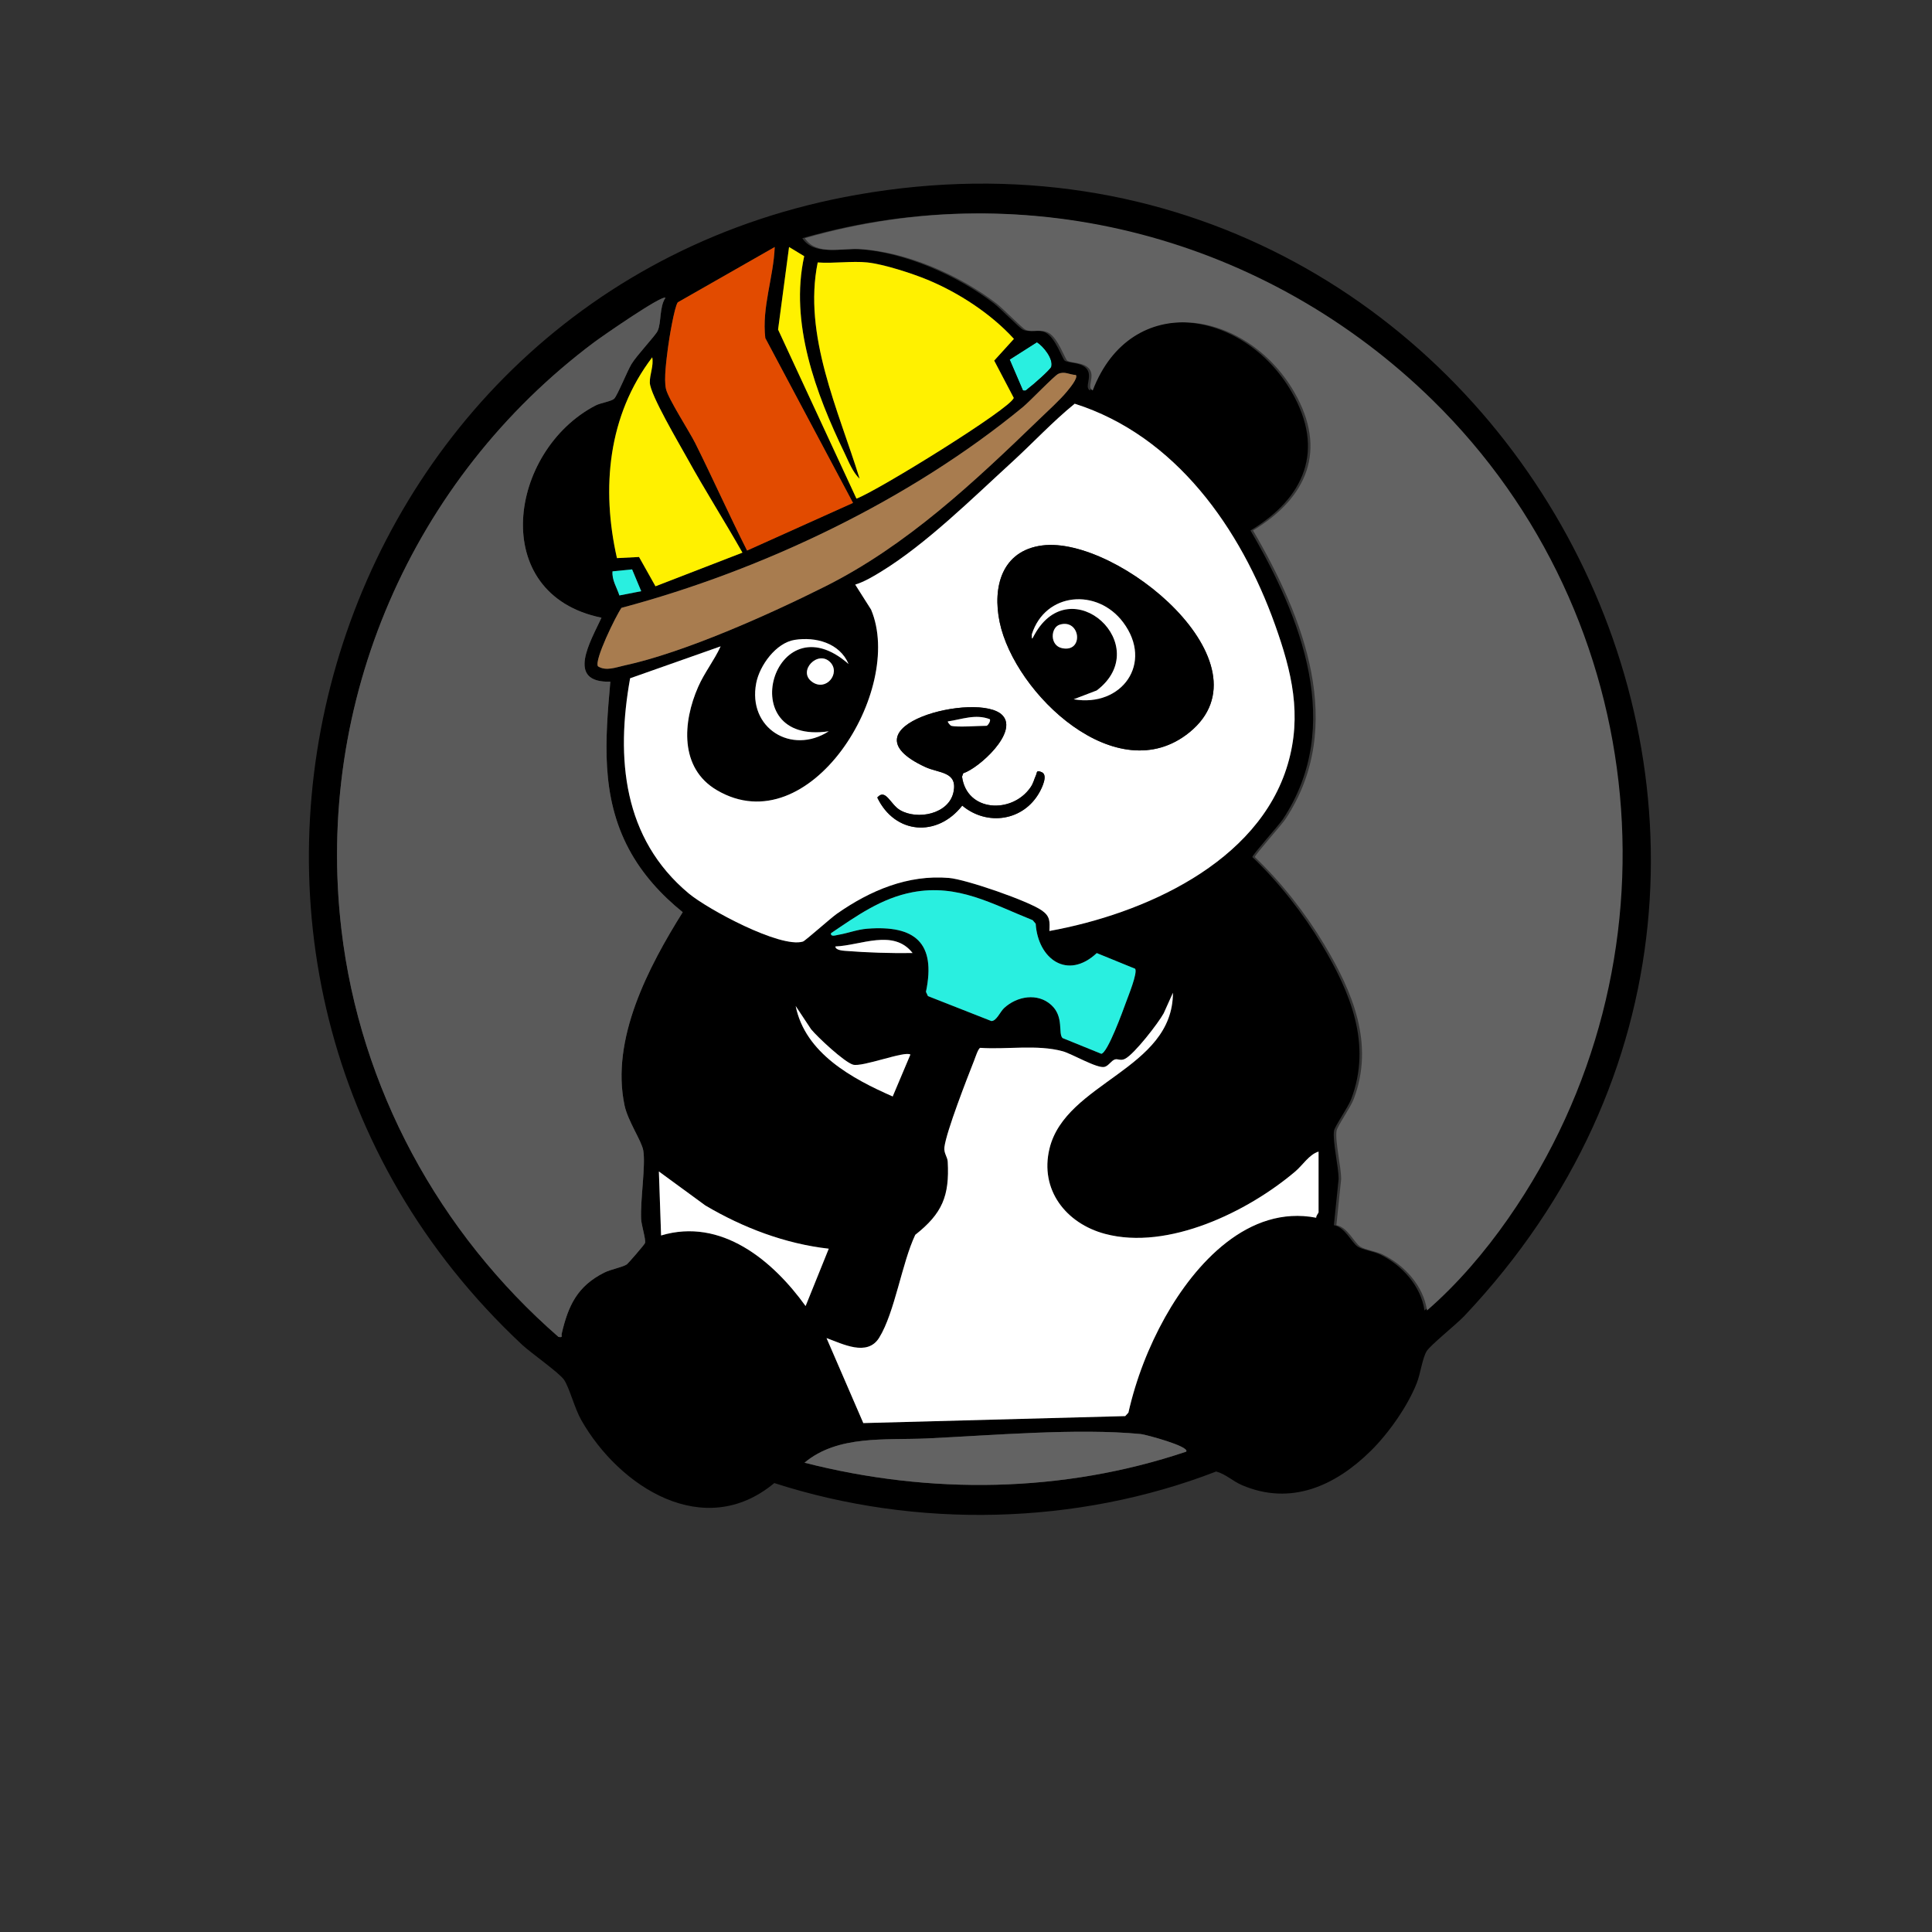 <svg width="101" height="101" viewBox="0 0 101 101" fill="none" xmlns="http://www.w3.org/2000/svg">
<rect x="0" y="0" width="101" height="101" fill="#333333" stroke="none"/>
<path d="M53.476 20.41L52.784 18.798L54.208 17.891C54.56 18.114 55.071 18.759 54.958 19.174C54.918 19.322 53.951 20.168 53.766 20.297C53.667 20.364 53.651 20.457 53.476 20.41Z" fill="#29EFE0"/>
<path d="M62.011 75.889C62.222 75.616 59.877 74.991 59.645 74.969C56.315 74.647 51.853 75.04 48.456 75.197C46.3 75.297 43.806 75.004 42.056 76.466C48.617 78.145 55.578 78.053 62.011 75.889ZM43.325 65.279C41.037 65.021 38.84 64.181 36.875 63.02L34.444 61.242L34.56 64.587C37.706 63.644 40.397 65.892 42.115 68.277L43.325 65.279ZM47.593 55.13C47.309 54.922 45.074 55.801 44.591 55.657C44.132 55.52 42.742 54.222 42.4 53.805L41.596 52.592C42.095 55.068 44.565 56.398 46.668 57.32L47.593 55.13ZM68.931 60.203C68.442 60.351 68.11 60.906 67.717 61.239C65.236 63.346 61.064 65.383 57.769 64.504C55.722 63.958 54.339 62.193 54.867 60.038C55.714 56.574 61.315 55.913 61.318 51.899L60.836 52.973C60.547 53.495 59.303 55.101 58.819 55.35C58.58 55.473 58.443 55.339 58.29 55.384C58.098 55.439 57.965 55.712 57.747 55.773C57.371 55.88 56.041 55.089 55.551 54.956C54.211 54.592 52.631 54.874 51.246 54.779C51.139 54.804 50.988 55.281 50.935 55.415C50.57 56.34 49.473 59.147 49.372 59.969C49.332 60.292 49.531 60.467 49.545 60.733C49.642 62.526 49.257 63.443 47.848 64.553C47.146 66.032 46.78 68.609 45.961 69.933C45.339 70.939 44.036 70.249 43.209 69.951L45.131 74.395L58.824 74.03L58.99 73.85C59.386 72.105 60.04 70.408 60.912 68.852C62.475 66.063 65.26 62.974 68.808 63.66C68.794 63.556 68.931 63.416 68.931 63.375V60.203ZM47.708 49.822C46.711 48.538 44.991 49.431 43.672 49.478C43.672 49.672 44.056 49.698 44.189 49.709C45.356 49.8 46.537 49.838 47.708 49.822ZM59.343 50.644L57.336 49.825C55.8 51.258 54.263 50.133 54.143 48.29L53.984 48.104C51.855 47.255 50.077 46.193 47.702 46.645C46.071 46.955 44.777 47.883 43.442 48.786C43.413 48.993 43.693 48.892 43.815 48.871C44.318 48.79 44.803 48.591 45.34 48.55C47.822 48.358 48.945 49.275 48.407 51.851L48.511 52.074L51.826 53.377C52.092 53.381 52.285 52.892 52.489 52.701C53.161 52.077 54.246 51.884 54.964 52.544C55.636 53.163 55.304 54.03 55.548 54.267L57.572 55.089C57.902 55.054 58.711 52.82 58.867 52.389C58.982 52.073 59.48 50.854 59.343 50.644ZM43.41 34.627C42.766 33.948 41.672 35.083 42.452 35.643C43.187 36.172 43.95 35.197 43.41 34.627ZM44.362 34.713C43.891 33.608 42.639 33.28 41.545 33.451C40.568 33.604 39.711 34.787 39.533 35.711C39.078 38.071 41.387 39.482 43.324 38.23C38.232 38.986 40.461 31.281 44.362 34.713ZM33.045 29.766L32.021 29.869C31.981 30.327 32.248 30.711 32.38 31.129L33.521 30.906L33.045 29.766ZM54.859 48.67C59.748 47.785 65.791 45.132 67.318 39.963C68.081 37.383 67.53 35.115 66.655 32.663C64.865 27.645 61.468 22.783 56.183 21.105C55.044 22.029 53.997 23.158 52.9 24.161C50.834 26.05 48.412 28.446 46.055 29.888C45.648 30.139 45.168 30.421 44.709 30.562L45.537 31.866C47.315 36.075 42.322 44.154 37.478 41.309C35.512 40.155 35.687 37.748 36.5 35.904C36.828 35.158 37.336 34.526 37.673 33.79L32.941 35.459C32.189 39.633 32.566 43.835 36.005 46.705C36.991 47.529 40.789 49.58 41.975 49.223C42.095 49.186 43.432 47.99 43.751 47.768C45.48 46.557 47.454 45.714 49.616 45.897C50.5 45.972 53.783 47.103 54.481 47.607C54.902 47.911 54.882 48.172 54.859 48.67ZM56.244 19.604C55.912 19.59 55.653 19.394 55.323 19.545C55.111 19.643 53.843 20.976 53.477 21.277C47.566 26.147 39.87 29.809 32.488 31.777C32.203 32.18 31.044 34.541 31.262 34.834C31.682 35.099 32.192 34.887 32.622 34.795C35.775 34.116 40.216 32.122 43.136 30.66C47.41 28.519 50.921 25.207 54.341 21.906C54.762 21.501 55.436 20.886 55.779 20.465C55.891 20.327 56.376 19.76 56.244 19.604ZM32.253 29.177L33.408 29.118L34.267 30.649L38.814 28.891C37.873 27.232 36.844 25.619 35.923 23.948C35.517 23.21 33.99 20.636 33.971 20.007C33.959 19.575 34.181 19.134 34.097 18.68C31.783 21.715 31.424 25.527 32.253 29.177ZM53.477 20.41C53.651 20.457 53.667 20.364 53.766 20.297C53.951 20.168 54.918 19.322 54.959 19.174C55.071 18.76 54.559 18.114 54.208 17.891L52.783 18.798L53.477 20.41ZM34.789 15.567C34.597 15.411 31.444 17.605 31.06 17.892C21.534 25.021 16.447 36.691 17.849 48.597C18.823 56.876 22.954 64.452 29.198 69.892C29.453 69.927 29.334 69.856 29.365 69.719C29.708 68.248 30.181 67.235 31.596 66.526C31.947 66.351 32.572 66.243 32.777 66.092C32.836 66.049 33.71 65.05 33.723 64.977C33.765 64.765 33.532 64.057 33.517 63.726C33.47 62.723 33.758 60.937 33.63 60.152C33.548 59.645 32.825 58.613 32.65 57.787C31.915 54.315 33.906 50.54 35.691 47.686C34.562 46.777 33.572 45.688 32.885 44.404C31.396 41.625 31.637 38.67 31.907 35.636C29.546 35.705 30.891 33.496 31.445 32.292C25.476 31.072 26.582 23.565 31.136 21.197C31.388 21.065 31.962 20.983 32.108 20.843C32.275 20.683 32.791 19.399 33.011 19.035C33.301 18.557 34.27 17.545 34.383 17.293C34.581 16.852 34.465 16.036 34.789 15.567ZM45.343 13.72C44.526 13.634 43.582 13.784 42.749 13.72C41.971 17.522 43.832 21.447 44.939 25.024C44.584 24.703 44.361 24.122 44.149 23.681C42.645 20.566 41.272 16.881 42.042 13.393L41.25 12.913L40.676 17.229L44.773 26.066C45.833 25.686 52.898 21.323 52.995 20.798L51.974 18.852L53.005 17.716C51.813 16.406 50.12 15.3 48.478 14.622C47.667 14.287 46.194 13.81 45.343 13.72ZM44.594 26.291L40.008 17.672C39.819 16.065 40.441 14.489 40.5 12.914L35.432 15.805C35.25 16.059 34.972 17.758 34.92 18.176C34.849 18.745 34.696 19.808 34.814 20.328C34.931 20.85 36.036 22.547 36.35 23.177C37.275 25.034 38.12 26.929 39.055 28.782L44.594 26.291ZM74.766 20.924C66.146 12.47 53.671 9.069 41.942 12.453C42.555 13.382 43.902 12.957 44.887 13.024C47.309 13.188 50.053 14.398 51.964 15.866C52.293 16.119 53.311 17.161 53.477 17.237C53.856 17.408 54.275 17.168 54.693 17.406C55.192 17.69 55.543 18.775 55.664 18.856C55.875 18.997 56.549 18.922 56.828 19.305C57.116 19.701 56.66 20.276 56.994 20.41C59.006 15.171 65.023 16.156 67.525 20.491C69.279 23.529 68.207 26.023 65.372 27.732C68.018 32.26 70.284 37.966 67.066 42.825C66.85 43.15 65.476 44.677 65.469 44.805C66.849 46.122 68.11 47.73 69.096 49.371C70.584 51.852 71.735 54.582 70.634 57.465C70.467 57.904 69.775 58.878 69.739 59.117C69.655 59.67 69.982 60.992 69.979 61.645L69.731 64.049C70.317 64.153 70.656 64.957 70.974 65.169C71.221 65.334 71.808 65.415 72.148 65.581C73.287 66.136 74.281 67.217 74.469 68.508C76.059 67.129 77.503 65.437 78.714 63.701C87.995 50.397 86.32 32.254 74.766 20.924ZM71.659 75.85C69.81 77.673 67.49 78.732 64.931 77.641C64.442 77.432 64.08 77.06 63.578 76.927C56.294 79.744 47.908 79.929 40.478 77.531C36.807 80.586 32.374 77.734 30.387 74.237C30.043 73.634 29.772 72.559 29.49 72.136C29.248 71.772 27.745 70.723 27.291 70.297C6.267 50.619 16.607 15.143 44.803 10.181C78.091 4.322 99.929 44.049 76.547 68.8C76.141 69.229 74.764 70.331 74.58 70.639C74.356 71.013 74.256 71.823 74.062 72.313C73.581 73.526 72.587 74.936 71.659 75.85Z" fill="black"/>
<path d="M74.898 20.924C86.453 32.254 88.127 50.397 78.846 63.7C77.635 65.437 76.192 67.129 74.601 68.508C74.413 67.217 73.42 66.136 72.28 65.58C71.941 65.415 71.353 65.334 71.106 65.168C70.789 64.957 70.45 64.153 69.863 64.049L70.112 61.644C70.114 60.992 69.787 59.669 69.872 59.117C69.908 58.878 70.599 57.904 70.766 57.465C71.868 54.581 70.716 51.852 69.227 49.371C68.243 47.73 66.981 46.122 65.601 44.805C65.609 44.677 66.983 43.15 67.199 42.825C70.416 37.966 68.151 32.26 65.505 27.731C68.339 26.023 69.411 23.529 67.657 20.491C65.155 16.156 59.139 15.171 57.126 20.41C56.792 20.276 57.249 19.701 56.961 19.305C56.681 18.922 56.008 18.997 55.797 18.855C55.675 18.775 55.324 17.69 54.825 17.405C54.408 17.168 53.989 17.408 53.61 17.236C53.443 17.161 52.426 16.119 52.096 15.866C50.185 14.398 47.441 13.188 45.019 13.024C44.034 12.957 42.687 13.382 42.074 12.453C53.804 9.069 66.278 12.47 74.898 20.924Z" fill="#636363"/>
<path d="M34.789 15.567C34.465 16.037 34.581 16.852 34.383 17.293C34.27 17.545 33.301 18.557 33.011 19.035C32.791 19.399 32.275 20.682 32.108 20.843C31.963 20.983 31.388 21.065 31.136 21.197C26.582 23.565 25.476 31.072 31.444 32.292C30.891 33.496 29.545 35.705 31.907 35.636C31.638 38.67 31.396 41.625 32.885 44.404C33.572 45.688 34.562 46.777 35.691 47.687C33.906 50.541 31.915 54.316 32.65 57.787C32.825 58.613 33.548 59.645 33.63 60.152C33.758 60.937 33.47 62.723 33.516 63.726C33.532 64.057 33.765 64.765 33.723 64.977C33.71 65.05 32.836 66.049 32.778 66.092C32.572 66.243 31.947 66.351 31.596 66.526C30.181 67.235 29.708 68.248 29.365 69.718C29.334 69.856 29.453 69.927 29.197 69.891C22.954 64.452 18.823 56.876 17.849 48.597C16.448 36.691 21.534 25.021 31.06 17.892C31.444 17.605 34.597 15.411 34.789 15.567Z" fill="#5A5A5A"/>
<path d="M52.407 37.395C51.172 36.097 43.779 37.978 48.376 40.1C49.087 40.428 50.072 40.328 49.847 41.406C49.605 42.565 47.956 42.883 47.05 42.349C46.544 42.052 46.296 41.194 45.862 41.693C46.783 43.617 48.998 43.787 50.302 42.115C51.609 43.205 53.514 42.919 54.347 41.408C54.467 41.19 54.805 40.511 54.455 40.366C54.158 40.242 54.227 40.379 54.157 40.529C54.056 40.746 54.029 40.937 53.871 41.164C52.903 42.562 50.538 42.453 50.293 40.601L50.355 40.425C51.172 40.162 53.255 38.285 52.407 37.395ZM54.485 28.515C52.372 28.788 51.876 30.686 52.26 32.526C53.041 36.264 58.394 41.364 62.181 38.285C66.585 34.705 58.426 28.005 54.485 28.515ZM54.86 48.67C54.882 48.172 54.902 47.911 54.481 47.607C53.783 47.103 50.5 45.972 49.615 45.897C47.454 45.714 45.48 46.557 43.751 47.768C43.432 47.99 42.095 49.186 41.975 49.223C40.789 49.58 36.99 47.529 36.004 46.705C32.566 43.835 32.189 39.633 32.941 35.459L37.672 33.79C37.336 34.526 36.828 35.158 36.5 35.904C35.687 37.748 35.512 40.155 37.478 41.309C42.322 44.154 47.315 36.075 45.537 31.866L44.709 30.562C45.168 30.421 45.648 30.139 46.055 29.888C48.412 28.446 50.834 26.05 52.9 24.161C53.997 23.158 55.044 22.029 56.183 21.105C61.468 22.783 64.865 27.645 66.656 32.663C67.531 35.115 68.081 37.383 67.318 39.962C65.791 45.132 59.748 47.785 54.86 48.67Z" fill="white"/>
<path d="M68.931 60.203V63.375C68.931 63.416 68.794 63.556 68.808 63.66C65.26 62.974 62.475 66.063 60.912 68.852C60.041 70.409 59.385 72.105 58.99 73.85L58.824 74.03L45.132 74.395L43.209 69.951C44.037 70.249 45.339 70.939 45.961 69.933C46.78 68.609 47.146 66.032 47.848 64.553C49.257 63.442 49.642 62.526 49.545 60.733C49.531 60.467 49.332 60.292 49.372 59.969C49.473 59.146 50.57 56.34 50.935 55.415C50.988 55.281 51.139 54.804 51.247 54.779C52.631 54.875 54.211 54.592 55.552 54.956C56.041 55.089 57.371 55.88 57.748 55.773C57.965 55.712 58.099 55.439 58.29 55.384C58.443 55.339 58.581 55.474 58.819 55.35C59.303 55.101 60.548 53.495 60.835 52.973L61.318 51.899C61.315 55.913 55.714 56.574 54.867 60.037C54.339 62.193 55.722 63.958 57.769 64.504C61.064 65.382 65.236 63.346 67.717 61.239C68.109 60.906 68.442 60.351 68.931 60.203Z" fill="white"/>
<path d="M45.344 13.72C46.194 13.81 47.667 14.287 48.479 14.622C50.12 15.3 51.813 16.406 53.005 17.716L51.974 18.852L52.995 20.798C52.898 21.323 45.834 25.686 44.773 26.066L40.676 17.229L41.25 12.913L42.042 13.393C41.272 16.881 42.646 20.566 44.149 23.681C44.361 24.121 44.584 24.703 44.939 25.024C43.833 21.447 41.971 17.522 42.748 13.72C43.581 13.783 44.526 13.635 45.344 13.72Z" fill="#FFF100"/>
<path d="M44.594 26.291L39.055 28.782C38.121 26.929 37.275 25.034 36.35 23.176C36.036 22.547 34.932 20.849 34.814 20.328C34.696 19.808 34.849 18.745 34.92 18.176C34.972 17.758 35.25 16.059 35.432 15.805L40.5 12.914C40.441 14.489 39.819 16.065 40.008 17.672L44.594 26.291Z" fill="#E24B00"/>
<path d="M56.244 19.604C56.376 19.76 55.891 20.327 55.779 20.465C55.436 20.886 54.762 21.5 54.342 21.905C50.921 25.207 47.41 28.519 43.136 30.659C40.216 32.122 35.775 34.116 32.623 34.794C32.192 34.887 31.682 35.098 31.262 34.834C31.044 34.541 32.204 32.18 32.489 31.777C39.87 29.809 47.566 26.146 53.478 21.277C53.843 20.976 55.112 19.643 55.324 19.545C55.653 19.394 55.913 19.59 56.244 19.604Z" fill="#A87C4F"/>
<path d="M59.343 50.644C59.48 50.854 58.982 52.073 58.867 52.389C58.711 52.82 57.902 55.054 57.572 55.089L55.548 54.267C55.304 54.03 55.636 53.163 54.964 52.544C54.245 51.884 53.161 52.077 52.49 52.701C52.285 52.892 52.092 53.381 51.826 53.377L48.511 52.073L48.407 51.851C48.946 49.275 47.822 48.358 45.34 48.55C44.803 48.591 44.318 48.79 43.815 48.871C43.693 48.892 43.413 48.993 43.442 48.786C44.777 47.882 46.071 46.955 47.701 46.644C50.078 46.193 51.855 47.255 53.984 48.104L54.143 48.29C54.263 50.133 55.801 51.258 57.336 49.825L59.343 50.644Z" fill="#29EFE0"/>
<path d="M32.253 29.177C31.425 25.527 31.783 21.715 34.097 18.68C34.181 19.134 33.959 19.575 33.971 20.007C33.99 20.636 35.516 23.21 35.923 23.948C36.844 25.618 37.873 27.231 38.813 28.891L34.267 30.649L33.407 29.118L32.253 29.177Z" fill="#FFF100"/>
<path d="M62.011 75.889C55.578 78.053 48.617 78.145 42.057 76.466C43.806 75.004 46.3 75.297 48.456 75.197C51.853 75.04 56.315 74.647 59.645 74.969C59.877 74.991 62.223 75.616 62.011 75.889Z" fill="#636363"/>
<path d="M43.325 65.279L42.115 68.277C40.397 65.892 37.706 63.644 34.56 64.587L34.445 61.242L36.875 63.02C38.84 64.181 41.037 65.021 43.325 65.279Z" fill="white"/>
<path d="M44.362 34.713C40.461 31.281 38.232 38.986 43.324 38.23C41.387 39.482 39.078 38.071 39.533 35.711C39.711 34.787 40.568 33.604 41.545 33.451C42.638 33.28 43.891 33.608 44.362 34.713Z" fill="white"/>
<path d="M47.593 55.13L46.668 57.32C44.565 56.398 42.095 55.068 41.596 52.592L42.4 53.805C42.742 54.222 44.131 55.52 44.592 55.657C45.074 55.801 47.309 54.922 47.593 55.13Z" fill="white"/>
<path d="M47.708 49.822C46.537 49.838 45.356 49.8 44.189 49.709C44.056 49.698 43.672 49.672 43.672 49.478C44.991 49.431 46.711 48.538 47.708 49.822Z" fill="white"/>
<path d="M43.41 34.627C43.951 35.197 43.187 36.173 42.452 35.644C41.672 35.083 42.766 33.948 43.41 34.627Z" fill="white"/>
<path d="M33.045 29.766L33.521 30.906L32.38 31.128C32.248 30.711 31.981 30.327 32.021 29.869L33.045 29.766Z" fill="#29EFE0"/>
<path d="M55.402 32.655C54.919 32.8 54.867 33.746 55.521 33.884C56.678 34.129 56.489 32.327 55.402 32.655ZM56.129 36.558C58.638 36.991 60.32 34.674 58.713 32.531C57.365 30.733 54.645 30.951 53.94 33.162C53.939 33.479 53.948 33.42 54.078 33.183C55.993 29.712 60.395 33.756 57.337 36.095L56.129 36.558ZM54.486 28.515C58.426 28.005 66.585 34.705 62.181 38.285C58.394 41.364 53.041 36.264 52.26 32.526C51.876 30.686 52.372 28.788 54.486 28.515Z" fill="black"/>
<path d="M49.727 37.943C50.069 38.03 51.125 37.943 51.572 37.943C51.633 37.943 51.81 37.691 51.745 37.598C50.998 37.312 50.295 37.604 49.554 37.713C49.521 37.745 49.684 37.932 49.727 37.943ZM52.407 37.395C53.255 38.284 51.172 40.162 50.355 40.425L50.293 40.601C50.538 42.453 52.903 42.562 53.871 41.164C54.029 40.937 54.056 40.747 54.157 40.529C54.227 40.379 54.158 40.242 54.455 40.366C54.805 40.511 54.468 41.19 54.346 41.408C53.514 42.919 51.61 43.205 50.303 42.115C48.998 43.787 46.783 43.617 45.862 41.693C46.296 41.194 46.544 42.052 47.05 42.349C47.956 42.883 49.605 42.565 49.847 41.406C50.072 40.328 49.087 40.428 48.376 40.1C43.779 37.978 51.173 36.097 52.407 37.395Z" fill="black"/>
<path d="M56.129 36.557L57.337 36.094C60.396 33.755 55.993 29.712 54.078 33.183C53.948 33.42 53.939 33.479 53.941 33.162C54.644 30.951 57.365 30.733 58.714 32.532C60.32 34.674 58.638 36.991 56.129 36.557Z" fill="white"/>
<path d="M55.402 32.655C56.489 32.327 56.678 34.129 55.521 33.884C54.867 33.746 54.919 32.8 55.402 32.655Z" fill="white"/>
<path d="M49.727 37.943C49.684 37.932 49.521 37.745 49.553 37.713C50.295 37.604 50.998 37.312 51.745 37.598C51.81 37.691 51.633 37.943 51.572 37.943C51.125 37.943 50.069 38.03 49.727 37.943Z" fill="white"/>
</svg>
